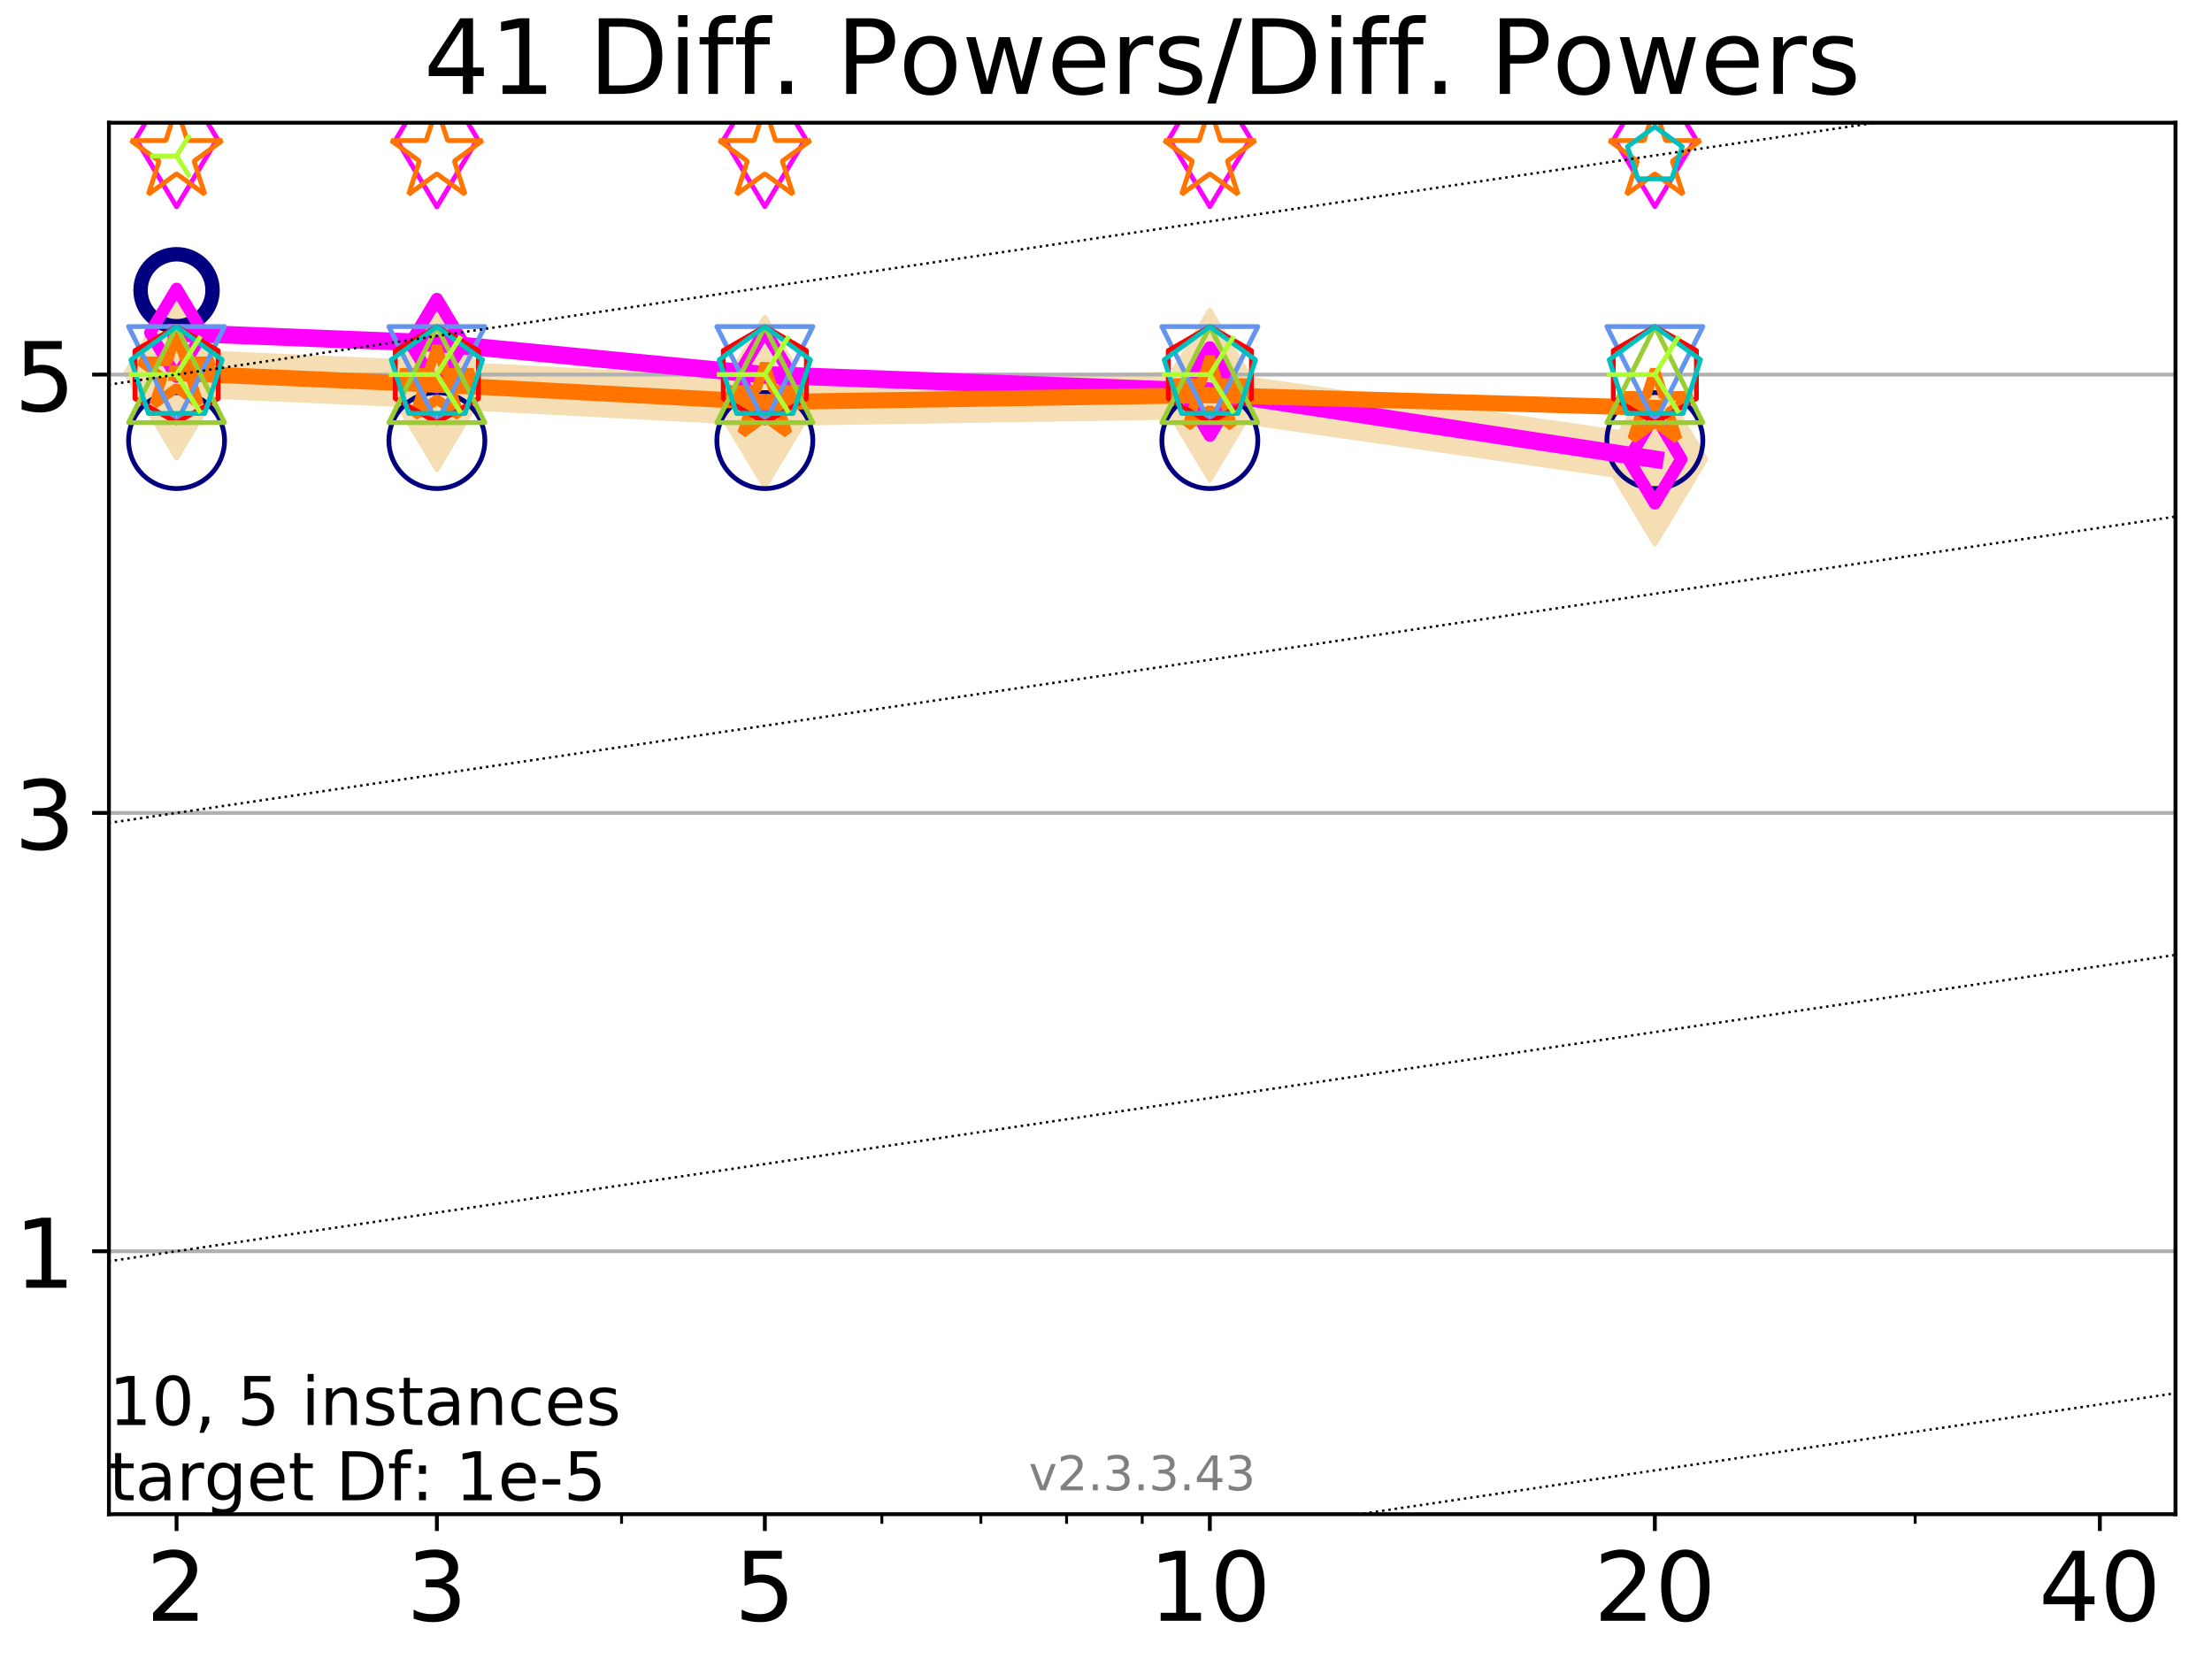 <?xml version="1.0" encoding="utf-8" standalone="no"?>
<!DOCTYPE svg PUBLIC "-//W3C//DTD SVG 1.1//EN"
  "http://www.w3.org/Graphics/SVG/1.1/DTD/svg11.dtd">
<!-- Created with matplotlib (https://matplotlib.org/) -->
<svg height="345.6pt" version="1.1" viewBox="0 0 460.8 345.6" width="460.8pt" xmlns="http://www.w3.org/2000/svg" xmlns:xlink="http://www.w3.org/1999/xlink">
 <defs>
  <style type="text/css">
*{stroke-linecap:butt;stroke-linejoin:round;}
  </style>
 </defs>
 <g id="figure_1">
  <g id="patch_1">
   <path d="M 0 345.6 
L 460.8 345.6 
L 460.8 0 
L 0 0 
z
" style="fill:#ffffff;"/>
  </g>
  <g id="axes_1">
   <g id="patch_2">
    <path d="M 22.69 315.44 
L 453.192 315.44 
L 453.192 25.56 
L 22.69 25.56 
z
" style="fill:#ffffff;"/>
   </g>
   <g id="line2d_1">
    <path clip-path="url(#pbd8f409a0d)" d="M 36.781 77.736 
L 91.009 80.134 
L 159.329 83.76 
L 252.032 82.311 
L 344.736 95.669 
" style="fill:none;stroke:#f5deb3;stroke-linecap:square;stroke-width:10;"/>
    <defs>
     <path d="M 0 17.678 
L 10.607 0 
L 0 -17.678 
L -10.607 0 
z
" id="mf1ecaf95e5" style="stroke:#f5deb3;stroke-linejoin:miter;"/>
    </defs>
    <g clip-path="url(#pbd8f409a0d)">
     <use style="fill:#f5deb3;stroke:#f5deb3;stroke-linejoin:miter;" x="36.781" xlink:href="#mf1ecaf95e5" y="77.736"/>
     <use style="fill:#f5deb3;stroke:#f5deb3;stroke-linejoin:miter;" x="91.009" xlink:href="#mf1ecaf95e5" y="80.134"/>
     <use style="fill:#f5deb3;stroke:#f5deb3;stroke-linejoin:miter;" x="159.329" xlink:href="#mf1ecaf95e5" y="83.76"/>
     <use style="fill:#f5deb3;stroke:#f5deb3;stroke-linejoin:miter;" x="252.032" xlink:href="#mf1ecaf95e5" y="82.311"/>
     <use style="fill:#f5deb3;stroke:#f5deb3;stroke-linejoin:miter;" x="344.736" xlink:href="#mf1ecaf95e5" y="95.669"/>
    </g>
   </g>
   <g id="matplotlib.axis_1">
    <g id="xtick_1">
     <g id="line2d_2">
      <defs>
       <path d="M 0 0 
L 0 3.5 
" id="m180a3d59c9" style="stroke:#000000;stroke-width:0.8;"/>
      </defs>
      <g>
       <use style="stroke:#000000;stroke-width:0.8;" x="36.781" xlink:href="#m180a3d59c9" y="315.44"/>
      </g>
     </g>
     <g id="text_1">
      <!-- 2 -->
      <defs>
       <path d="M 19.188 8.297 
L 53.609 8.297 
L 53.609 0 
L 7.328 0 
L 7.328 8.297 
Q 12.938 14.109 22.625 23.891 
Q 32.328 33.688 34.812 36.531 
Q 39.547 41.844 41.422 45.531 
Q 43.312 49.219 43.312 52.781 
Q 43.312 58.594 39.234 62.25 
Q 35.156 65.922 28.609 65.922 
Q 23.969 65.922 18.812 64.312 
Q 13.672 62.703 7.812 59.422 
L 7.812 69.391 
Q 13.766 71.781 18.938 73 
Q 24.125 74.219 28.422 74.219 
Q 39.75 74.219 46.484 68.547 
Q 53.219 62.891 53.219 53.422 
Q 53.219 48.922 51.531 44.891 
Q 49.859 40.875 45.406 35.406 
Q 44.188 33.984 37.641 27.219 
Q 31.109 20.453 19.188 8.297 
z
" id="DejaVuSans-50"/>
      </defs>
      <g transform="translate(30.419 337.637)scale(0.2 -0.2)">
       <use xlink:href="#DejaVuSans-50"/>
      </g>
     </g>
    </g>
    <g id="xtick_2">
     <g id="line2d_3">
      <g>
       <use style="stroke:#000000;stroke-width:0.8;" x="91.009" xlink:href="#m180a3d59c9" y="315.44"/>
      </g>
     </g>
     <g id="text_2">
      <!-- 3 -->
      <defs>
       <path d="M 40.578 39.312 
Q 47.656 37.797 51.625 33 
Q 55.609 28.219 55.609 21.188 
Q 55.609 10.406 48.188 4.484 
Q 40.766 -1.422 27.094 -1.422 
Q 22.516 -1.422 17.656 -0.516 
Q 12.797 0.391 7.625 2.203 
L 7.625 11.719 
Q 11.719 9.328 16.594 8.109 
Q 21.484 6.891 26.812 6.891 
Q 36.078 6.891 40.938 10.547 
Q 45.797 14.203 45.797 21.188 
Q 45.797 27.641 41.281 31.266 
Q 36.766 34.906 28.719 34.906 
L 20.219 34.906 
L 20.219 43.016 
L 29.109 43.016 
Q 36.375 43.016 40.234 45.922 
Q 44.094 48.828 44.094 54.297 
Q 44.094 59.906 40.109 62.906 
Q 36.141 65.922 28.719 65.922 
Q 24.656 65.922 20.016 65.031 
Q 15.375 64.156 9.812 62.312 
L 9.812 71.094 
Q 15.438 72.656 20.344 73.438 
Q 25.25 74.219 29.594 74.219 
Q 40.828 74.219 47.359 69.109 
Q 53.906 64.016 53.906 55.328 
Q 53.906 49.266 50.438 45.094 
Q 46.969 40.922 40.578 39.312 
z
" id="DejaVuSans-51"/>
      </defs>
      <g transform="translate(84.647 337.637)scale(0.2 -0.2)">
       <use xlink:href="#DejaVuSans-51"/>
      </g>
     </g>
    </g>
    <g id="xtick_3">
     <g id="line2d_4">
      <g>
       <use style="stroke:#000000;stroke-width:0.8;" x="159.329" xlink:href="#m180a3d59c9" y="315.44"/>
      </g>
     </g>
     <g id="text_3">
      <!-- 5 -->
      <defs>
       <path d="M 10.797 72.906 
L 49.516 72.906 
L 49.516 64.594 
L 19.828 64.594 
L 19.828 46.734 
Q 21.969 47.469 24.109 47.828 
Q 26.266 48.188 28.422 48.188 
Q 40.625 48.188 47.75 41.5 
Q 54.891 34.812 54.891 23.391 
Q 54.891 11.625 47.562 5.094 
Q 40.234 -1.422 26.906 -1.422 
Q 22.312 -1.422 17.547 -0.641 
Q 12.797 0.141 7.719 1.703 
L 7.719 11.625 
Q 12.109 9.234 16.797 8.062 
Q 21.484 6.891 26.703 6.891 
Q 35.156 6.891 40.078 11.328 
Q 45.016 15.766 45.016 23.391 
Q 45.016 31 40.078 35.438 
Q 35.156 39.891 26.703 39.891 
Q 22.75 39.891 18.812 39.016 
Q 14.891 38.141 10.797 36.281 
z
" id="DejaVuSans-53"/>
      </defs>
      <g transform="translate(152.966 337.637)scale(0.2 -0.2)">
       <use xlink:href="#DejaVuSans-53"/>
      </g>
     </g>
    </g>
    <g id="xtick_4">
     <g id="line2d_5">
      <g>
       <use style="stroke:#000000;stroke-width:0.8;" x="252.032" xlink:href="#m180a3d59c9" y="315.44"/>
      </g>
     </g>
     <g id="text_4">
      <!-- 10 -->
      <defs>
       <path d="M 12.406 8.297 
L 28.516 8.297 
L 28.516 63.922 
L 10.984 60.406 
L 10.984 69.391 
L 28.422 72.906 
L 38.281 72.906 
L 38.281 8.297 
L 54.391 8.297 
L 54.391 0 
L 12.406 0 
z
" id="DejaVuSans-49"/>
       <path d="M 31.781 66.406 
Q 24.172 66.406 20.328 58.906 
Q 16.5 51.422 16.5 36.375 
Q 16.5 21.391 20.328 13.891 
Q 24.172 6.391 31.781 6.391 
Q 39.453 6.391 43.281 13.891 
Q 47.125 21.391 47.125 36.375 
Q 47.125 51.422 43.281 58.906 
Q 39.453 66.406 31.781 66.406 
z
M 31.781 74.219 
Q 44.047 74.219 50.516 64.516 
Q 56.984 54.828 56.984 36.375 
Q 56.984 17.969 50.516 8.266 
Q 44.047 -1.422 31.781 -1.422 
Q 19.531 -1.422 13.062 8.266 
Q 6.594 17.969 6.594 36.375 
Q 6.594 54.828 13.062 64.516 
Q 19.531 74.219 31.781 74.219 
z
" id="DejaVuSans-48"/>
      </defs>
      <g transform="translate(239.307 337.637)scale(0.2 -0.2)">
       <use xlink:href="#DejaVuSans-49"/>
       <use x="63.623" xlink:href="#DejaVuSans-48"/>
      </g>
     </g>
    </g>
    <g id="xtick_5">
     <g id="line2d_6">
      <g>
       <use style="stroke:#000000;stroke-width:0.8;" x="344.736" xlink:href="#m180a3d59c9" y="315.44"/>
      </g>
     </g>
     <g id="text_5">
      <!-- 20 -->
      <g transform="translate(332.011 337.637)scale(0.2 -0.2)">
       <use xlink:href="#DejaVuSans-50"/>
       <use x="63.623" xlink:href="#DejaVuSans-48"/>
      </g>
     </g>
    </g>
    <g id="xtick_6">
     <g id="line2d_7">
      <g>
       <use style="stroke:#000000;stroke-width:0.8;" x="437.439" xlink:href="#m180a3d59c9" y="315.44"/>
      </g>
     </g>
     <g id="text_6">
      <!-- 40 -->
      <defs>
       <path d="M 37.797 64.312 
L 12.891 25.391 
L 37.797 25.391 
z
M 35.203 72.906 
L 47.609 72.906 
L 47.609 25.391 
L 58.016 25.391 
L 58.016 17.188 
L 47.609 17.188 
L 47.609 0 
L 37.797 0 
L 37.797 17.188 
L 4.891 17.188 
L 4.891 26.703 
z
" id="DejaVuSans-52"/>
      </defs>
      <g transform="translate(424.714 337.637)scale(0.2 -0.2)">
       <use xlink:href="#DejaVuSans-52"/>
       <use x="63.623" xlink:href="#DejaVuSans-48"/>
      </g>
     </g>
    </g>
    <g id="xtick_7">
     <g id="line2d_8">
      <defs>
       <path d="M 0 0 
L 0 2 
" id="m6d378997c4" style="stroke:#000000;stroke-width:0.6;"/>
      </defs>
      <g>
       <use style="stroke:#000000;stroke-width:0.6;" x="129.485" xlink:href="#m6d378997c4" y="315.44"/>
      </g>
     </g>
    </g>
    <g id="xtick_8">
     <g id="line2d_9">
      <g>
       <use style="stroke:#000000;stroke-width:0.6;" x="183.713" xlink:href="#m6d378997c4" y="315.44"/>
      </g>
     </g>
    </g>
    <g id="xtick_9">
     <g id="line2d_10">
      <g>
       <use style="stroke:#000000;stroke-width:0.6;" x="204.329" xlink:href="#m6d378997c4" y="315.44"/>
      </g>
     </g>
    </g>
    <g id="xtick_10">
     <g id="line2d_11">
      <g>
       <use style="stroke:#000000;stroke-width:0.6;" x="222.188" xlink:href="#m6d378997c4" y="315.44"/>
      </g>
     </g>
    </g>
    <g id="xtick_11">
     <g id="line2d_12">
      <g>
       <use style="stroke:#000000;stroke-width:0.6;" x="237.941" xlink:href="#m6d378997c4" y="315.44"/>
      </g>
     </g>
    </g>
    <g id="xtick_12">
     <g id="line2d_13">
      <g>
       <use style="stroke:#000000;stroke-width:0.6;" x="398.964" xlink:href="#m6d378997c4" y="315.44"/>
      </g>
     </g>
    </g>
   </g>
   <g id="matplotlib.axis_2">
    <g id="ytick_1">
     <g id="line2d_14">
      <path clip-path="url(#pbd8f409a0d)" d="M 22.69 260.654 
L 453.192 260.654 
" style="fill:none;stroke:#b0b0b0;stroke-linecap:square;stroke-width:0.8;"/>
     </g>
     <g id="line2d_15">
      <defs>
       <path d="M 0 0 
L -3.5 0 
" id="m2d57d9f12d" style="stroke:#000000;stroke-width:0.8;"/>
      </defs>
      <g>
       <use style="stroke:#000000;stroke-width:0.8;" x="22.69" xlink:href="#m2d57d9f12d" y="260.654"/>
      </g>
     </g>
     <g id="text_7">
      <!-- 1 -->
      <g transform="translate(2.965 268.253)scale(0.2 -0.2)">
       <use xlink:href="#DejaVuSans-49"/>
      </g>
     </g>
    </g>
    <g id="ytick_2">
     <g id="line2d_16">
      <path clip-path="url(#pbd8f409a0d)" d="M 22.69 169.345 
L 453.192 169.345 
" style="fill:none;stroke:#b0b0b0;stroke-linecap:square;stroke-width:0.8;"/>
     </g>
     <g id="line2d_17">
      <g>
       <use style="stroke:#000000;stroke-width:0.8;" x="22.69" xlink:href="#m2d57d9f12d" y="169.345"/>
      </g>
     </g>
     <g id="text_8">
      <!-- 3 -->
      <g transform="translate(2.965 176.944)scale(0.2 -0.2)">
       <use xlink:href="#DejaVuSans-51"/>
      </g>
     </g>
    </g>
    <g id="ytick_3">
     <g id="line2d_18">
      <path clip-path="url(#pbd8f409a0d)" d="M 22.69 78.036 
L 453.192 78.036 
" style="fill:none;stroke:#b0b0b0;stroke-linecap:square;stroke-width:0.8;"/>
     </g>
     <g id="line2d_19">
      <g>
       <use style="stroke:#000000;stroke-width:0.8;" x="22.69" xlink:href="#m2d57d9f12d" y="78.036"/>
      </g>
     </g>
     <g id="text_9">
      <!-- 5 -->
      <g transform="translate(2.965 85.635)scale(0.2 -0.2)">
       <use xlink:href="#DejaVuSans-53"/>
      </g>
     </g>
    </g>
   </g>
   <g id="line2d_20">
    <path clip-path="url(#pbd8f409a0d)" d="M 36.781 60.465 
" style="fill:none;stroke:#000080;stroke-linecap:square;stroke-width:4;"/>
    <defs>
     <path d="M 0 7.5 
C 1.989 7.5 3.897 6.71 5.303 5.303 
C 6.71 3.897 7.5 1.989 7.5 0 
C 7.5 -1.989 6.71 -3.897 5.303 -5.303 
C 3.897 -6.71 1.989 -7.5 0 -7.5 
C -1.989 -7.5 -3.897 -6.71 -5.303 -5.303 
C -6.71 -3.897 -7.5 -1.989 -7.5 0 
C -7.5 1.989 -6.71 3.897 -5.303 5.303 
C -3.897 6.71 -1.989 7.5 0 7.5 
z
" id="m1844a2cbdd" style="stroke:#000080;stroke-width:3;"/>
    </defs>
    <g clip-path="url(#pbd8f409a0d)">
     <use style="fill-opacity:0;stroke:#000080;stroke-width:3;" x="36.781" xlink:href="#m1844a2cbdd" y="60.465"/>
    </g>
   </g>
   <g id="line2d_21"/>
   <g id="line2d_22">
    <defs>
     <path d="M 0 10 
C 2.652 10 5.196 8.946 7.071 7.071 
C 8.946 5.196 10 2.652 10 0 
C 10 -2.652 8.946 -5.196 7.071 -7.071 
C 5.196 -8.946 2.652 -10 0 -10 
C -2.652 -10 -5.196 -8.946 -7.071 -7.071 
C -8.946 -5.196 -10 -2.652 -10 0 
C -10 2.652 -8.946 5.196 -7.071 7.071 
C -5.196 8.946 -2.652 10 0 10 
z
" id="m0df68c0cdb" style="stroke:#000080;"/>
    </defs>
    <g clip-path="url(#pbd8f409a0d)">
     <use style="fill-opacity:0;stroke:#000080;" x="36.781" xlink:href="#m0df68c0cdb" y="91.778"/>
     <use style="fill-opacity:0;stroke:#000080;" x="91.009" xlink:href="#m0df68c0cdb" y="91.778"/>
     <use style="fill-opacity:0;stroke:#000080;" x="159.329" xlink:href="#m0df68c0cdb" y="91.779"/>
     <use style="fill-opacity:0;stroke:#000080;" x="252.032" xlink:href="#m0df68c0cdb" y="91.779"/>
     <use style="fill-opacity:0;stroke:#000080;" x="344.736" xlink:href="#m0df68c0cdb" y="91.779"/>
    </g>
   </g>
   <g id="line2d_23">
    <path clip-path="url(#pbd8f409a0d)" d="M 36.781 69.328 
L 91.009 71.488 
" style="fill:none;stroke:#ff00ff;stroke-linecap:square;stroke-width:3.667;"/>
    <defs>
     <path d="M 0 9.192 
L 5.515 0 
L 0 -9.192 
L -5.515 0 
z
" id="m4f17fea422" style="stroke:#ff00ff;stroke-linejoin:miter;stroke-width:2.5;"/>
    </defs>
    <g clip-path="url(#pbd8f409a0d)">
     <use style="fill-opacity:0;stroke:#ff00ff;stroke-linejoin:miter;stroke-width:2.5;" x="36.781" xlink:href="#m4f17fea422" y="69.328"/>
     <use style="fill-opacity:0;stroke:#ff00ff;stroke-linejoin:miter;stroke-width:2.5;" x="91.009" xlink:href="#m4f17fea422" y="71.488"/>
    </g>
   </g>
   <g id="line2d_24">
    <path clip-path="url(#pbd8f409a0d)" d="M 91.009 71.488 
L 159.329 78.093 
" style="fill:none;stroke:#ff00ff;stroke-linecap:square;stroke-width:3.667;"/>
    <g clip-path="url(#pbd8f409a0d)">
     <use style="fill-opacity:0;stroke:#ff00ff;stroke-linejoin:miter;stroke-width:2.5;" x="91.009" xlink:href="#m4f17fea422" y="71.488"/>
     <use style="fill-opacity:0;stroke:#ff00ff;stroke-linejoin:miter;stroke-width:2.5;" x="159.329" xlink:href="#m4f17fea422" y="78.093"/>
    </g>
   </g>
   <g id="line2d_25">
    <path clip-path="url(#pbd8f409a0d)" d="M 159.329 78.093 
L 252.032 81.566 
" style="fill:none;stroke:#ff00ff;stroke-linecap:square;stroke-width:3.667;"/>
    <g clip-path="url(#pbd8f409a0d)">
     <use style="fill-opacity:0;stroke:#ff00ff;stroke-linejoin:miter;stroke-width:2.5;" x="159.329" xlink:href="#m4f17fea422" y="78.093"/>
     <use style="fill-opacity:0;stroke:#ff00ff;stroke-linejoin:miter;stroke-width:2.5;" x="252.032" xlink:href="#m4f17fea422" y="81.566"/>
    </g>
   </g>
   <g id="line2d_26">
    <path clip-path="url(#pbd8f409a0d)" d="M 252.032 81.566 
L 344.736 95.669 
" style="fill:none;stroke:#ff00ff;stroke-linecap:square;stroke-width:3.667;"/>
    <g clip-path="url(#pbd8f409a0d)">
     <use style="fill-opacity:0;stroke:#ff00ff;stroke-linejoin:miter;stroke-width:2.5;" x="252.032" xlink:href="#m4f17fea422" y="81.566"/>
     <use style="fill-opacity:0;stroke:#ff00ff;stroke-linejoin:miter;stroke-width:2.5;" x="344.736" xlink:href="#m4f17fea422" y="95.669"/>
    </g>
   </g>
   <g id="line2d_27">
    <path clip-path="url(#pbd8f409a0d)" d="M 344.736 95.669 
" style="fill:none;stroke:#ff00ff;stroke-linecap:square;stroke-width:3.667;"/>
    <g clip-path="url(#pbd8f409a0d)">
     <use style="fill-opacity:0;stroke:#ff00ff;stroke-linejoin:miter;stroke-width:2.5;" x="344.736" xlink:href="#m4f17fea422" y="95.669"/>
    </g>
   </g>
   <g id="line2d_28"/>
   <g id="line2d_29">
    <defs>
     <path d="M 0 14.142 
L 8.485 0 
L 0 -14.142 
L -8.485 0 
z
" id="m406840b7a4" style="stroke:#ff00ff;stroke-linejoin:miter;"/>
    </defs>
    <g clip-path="url(#pbd8f409a0d)">
     <use style="fill-opacity:0;stroke:#ff00ff;stroke-linejoin:miter;" x="36.781" xlink:href="#m406840b7a4" y="28.936"/>
     <use style="fill-opacity:0;stroke:#ff00ff;stroke-linejoin:miter;" x="91.009" xlink:href="#m406840b7a4" y="28.961"/>
     <use style="fill-opacity:0;stroke:#ff00ff;stroke-linejoin:miter;" x="159.329" xlink:href="#m406840b7a4" y="28.907"/>
     <use style="fill-opacity:0;stroke:#ff00ff;stroke-linejoin:miter;" x="252.032" xlink:href="#m406840b7a4" y="28.909"/>
     <use style="fill-opacity:0;stroke:#ff00ff;stroke-linejoin:miter;" x="344.736" xlink:href="#m406840b7a4" y="28.899"/>
    </g>
   </g>
   <g id="line2d_30">
    <path clip-path="url(#pbd8f409a0d)" d="M 36.781 77.736 
L 91.009 80.134 
" style="fill:none;stroke:#ff7500;stroke-linecap:square;stroke-width:3.333;"/>
    <defs>
     <path d="M 0 -8 
L -1.796 -2.472 
L -7.608 -2.472 
L -2.906 0.944 
L -4.702 6.472 
L -0 3.056 
L 4.702 6.472 
L 2.906 0.944 
L 7.608 -2.472 
L 1.796 -2.472 
z
" id="mae7eccd404" style="stroke:#ff7500;stroke-linejoin:bevel;stroke-width:2;"/>
    </defs>
    <g clip-path="url(#pbd8f409a0d)">
     <use style="fill-opacity:0;stroke:#ff7500;stroke-linejoin:bevel;stroke-width:2;" x="36.781" xlink:href="#mae7eccd404" y="77.736"/>
     <use style="fill-opacity:0;stroke:#ff7500;stroke-linejoin:bevel;stroke-width:2;" x="91.009" xlink:href="#mae7eccd404" y="80.134"/>
    </g>
   </g>
   <g id="line2d_31">
    <path clip-path="url(#pbd8f409a0d)" d="M 91.009 80.134 
L 159.329 83.76 
" style="fill:none;stroke:#ff7500;stroke-linecap:square;stroke-width:3.333;"/>
    <g clip-path="url(#pbd8f409a0d)">
     <use style="fill-opacity:0;stroke:#ff7500;stroke-linejoin:bevel;stroke-width:2;" x="91.009" xlink:href="#mae7eccd404" y="80.134"/>
     <use style="fill-opacity:0;stroke:#ff7500;stroke-linejoin:bevel;stroke-width:2;" x="159.329" xlink:href="#mae7eccd404" y="83.76"/>
    </g>
   </g>
   <g id="line2d_32">
    <path clip-path="url(#pbd8f409a0d)" d="M 159.329 83.76 
L 252.032 82.311 
" style="fill:none;stroke:#ff7500;stroke-linecap:square;stroke-width:3.333;"/>
    <g clip-path="url(#pbd8f409a0d)">
     <use style="fill-opacity:0;stroke:#ff7500;stroke-linejoin:bevel;stroke-width:2;" x="159.329" xlink:href="#mae7eccd404" y="83.76"/>
     <use style="fill-opacity:0;stroke:#ff7500;stroke-linejoin:bevel;stroke-width:2;" x="252.032" xlink:href="#mae7eccd404" y="82.311"/>
    </g>
   </g>
   <g id="line2d_33">
    <path clip-path="url(#pbd8f409a0d)" d="M 252.032 82.311 
L 344.736 84.969 
" style="fill:none;stroke:#ff7500;stroke-linecap:square;stroke-width:3.333;"/>
    <g clip-path="url(#pbd8f409a0d)">
     <use style="fill-opacity:0;stroke:#ff7500;stroke-linejoin:bevel;stroke-width:2;" x="252.032" xlink:href="#mae7eccd404" y="82.311"/>
     <use style="fill-opacity:0;stroke:#ff7500;stroke-linejoin:bevel;stroke-width:2;" x="344.736" xlink:href="#mae7eccd404" y="84.969"/>
    </g>
   </g>
   <g id="line2d_34">
    <path clip-path="url(#pbd8f409a0d)" d="M 344.736 84.969 
" style="fill:none;stroke:#ff7500;stroke-linecap:square;stroke-width:3.333;"/>
    <g clip-path="url(#pbd8f409a0d)">
     <use style="fill-opacity:0;stroke:#ff7500;stroke-linejoin:bevel;stroke-width:2;" x="344.736" xlink:href="#mae7eccd404" y="84.969"/>
    </g>
   </g>
   <g id="line2d_35"/>
   <g id="line2d_36">
    <defs>
     <path d="M 0 -10 
L -2.245 -3.09 
L -9.511 -3.09 
L -3.633 1.18 
L -5.878 8.09 
L -0 3.82 
L 5.878 8.09 
L 3.633 1.18 
L 9.511 -3.09 
L 2.245 -3.09 
z
" id="m21fa8a95ef" style="stroke:#ff7500;stroke-linejoin:bevel;"/>
    </defs>
    <g clip-path="url(#pbd8f409a0d)">
     <use style="fill-opacity:0;stroke:#ff7500;stroke-linejoin:bevel;" x="36.781" xlink:href="#m21fa8a95ef" y="32.382"/>
     <use style="fill-opacity:0;stroke:#ff7500;stroke-linejoin:bevel;" x="91.009" xlink:href="#m21fa8a95ef" y="32.382"/>
     <use style="fill-opacity:0;stroke:#ff7500;stroke-linejoin:bevel;" x="159.329" xlink:href="#m21fa8a95ef" y="32.382"/>
     <use style="fill-opacity:0;stroke:#ff7500;stroke-linejoin:bevel;" x="252.032" xlink:href="#m21fa8a95ef" y="32.382"/>
     <use style="fill-opacity:0;stroke:#ff7500;stroke-linejoin:bevel;" x="344.736" xlink:href="#m21fa8a95ef" y="32.382"/>
    </g>
   </g>
   <g id="line2d_37"/>
   <g id="line2d_38">
    <defs>
     <path d="M -0 10 
L 10 -10 
L -10 -10 
z
" id="m62597760f9" style="stroke:#6495ed;stroke-linejoin:miter;"/>
    </defs>
    <g clip-path="url(#pbd8f409a0d)">
     <use style="fill-opacity:0;stroke:#6495ed;stroke-linejoin:miter;" x="36.781" xlink:href="#m62597760f9" y="78.036"/>
     <use style="fill-opacity:0;stroke:#6495ed;stroke-linejoin:miter;" x="91.009" xlink:href="#m62597760f9" y="78.036"/>
     <use style="fill-opacity:0;stroke:#6495ed;stroke-linejoin:miter;" x="159.329" xlink:href="#m62597760f9" y="78.036"/>
     <use style="fill-opacity:0;stroke:#6495ed;stroke-linejoin:miter;" x="252.032" xlink:href="#m62597760f9" y="78.036"/>
     <use style="fill-opacity:0;stroke:#6495ed;stroke-linejoin:miter;" x="344.736" xlink:href="#m62597760f9" y="78.036"/>
    </g>
   </g>
   <g id="line2d_39"/>
   <g id="line2d_40">
    <defs>
     <path d="M 0 -10 
L -8.66 -5 
L -8.66 5 
L -0 10 
L 8.66 5 
L 8.66 -5 
z
" id="m3844e8d249" style="stroke:#ff0000;stroke-linejoin:miter;"/>
    </defs>
    <g clip-path="url(#pbd8f409a0d)">
     <use style="fill-opacity:0;stroke:#ff0000;stroke-linejoin:miter;" x="36.781" xlink:href="#m3844e8d249" y="78.036"/>
     <use style="fill-opacity:0;stroke:#ff0000;stroke-linejoin:miter;" x="91.009" xlink:href="#m3844e8d249" y="78.036"/>
     <use style="fill-opacity:0;stroke:#ff0000;stroke-linejoin:miter;" x="159.329" xlink:href="#m3844e8d249" y="78.036"/>
     <use style="fill-opacity:0;stroke:#ff0000;stroke-linejoin:miter;" x="252.032" xlink:href="#m3844e8d249" y="78.036"/>
     <use style="fill-opacity:0;stroke:#ff0000;stroke-linejoin:miter;" x="344.736" xlink:href="#m3844e8d249" y="78.036"/>
    </g>
   </g>
   <g id="line2d_41"/>
   <g id="line2d_42">
    <defs>
     <path d="M 0 -10 
L -10 10 
L 10 10 
z
" id="m7f231eaa99" style="stroke:#9acd32;stroke-linejoin:miter;"/>
    </defs>
    <g clip-path="url(#pbd8f409a0d)">
     <use style="fill-opacity:0;stroke:#9acd32;stroke-linejoin:miter;" x="36.781" xlink:href="#m7f231eaa99" y="78.036"/>
     <use style="fill-opacity:0;stroke:#9acd32;stroke-linejoin:miter;" x="91.009" xlink:href="#m7f231eaa99" y="78.036"/>
     <use style="fill-opacity:0;stroke:#9acd32;stroke-linejoin:miter;" x="159.329" xlink:href="#m7f231eaa99" y="78.036"/>
     <use style="fill-opacity:0;stroke:#9acd32;stroke-linejoin:miter;" x="252.032" xlink:href="#m7f231eaa99" y="78.036"/>
     <use style="fill-opacity:0;stroke:#9acd32;stroke-linejoin:miter;" x="344.736" xlink:href="#m7f231eaa99" y="78.036"/>
    </g>
   </g>
   <g id="line2d_43">
    <path clip-path="url(#pbd8f409a0d)" d="M 344.736 32.392 
" style="fill:none;stroke:#00bfbf;stroke-linecap:square;stroke-width:2;"/>
    <defs>
     <path d="M 0 -6 
L -5.706 -1.854 
L -3.527 4.854 
L 3.527 4.854 
L 5.706 -1.854 
z
" id="maa9908169e" style="stroke:#00bfbf;stroke-linejoin:miter;"/>
    </defs>
    <g clip-path="url(#pbd8f409a0d)">
     <use style="fill-opacity:0;stroke:#00bfbf;stroke-linejoin:miter;" x="344.736" xlink:href="#maa9908169e" y="32.392"/>
    </g>
   </g>
   <g id="line2d_44"/>
   <g id="line2d_45">
    <defs>
     <path d="M 0 -10 
L -9.511 -3.09 
L -5.878 8.09 
L 5.878 8.09 
L 9.511 -3.09 
z
" id="m9926a0311d" style="stroke:#00bfbf;stroke-linejoin:miter;"/>
    </defs>
    <g clip-path="url(#pbd8f409a0d)">
     <use style="fill-opacity:0;stroke:#00bfbf;stroke-linejoin:miter;" x="36.781" xlink:href="#m9926a0311d" y="78.036"/>
     <use style="fill-opacity:0;stroke:#00bfbf;stroke-linejoin:miter;" x="91.009" xlink:href="#m9926a0311d" y="78.036"/>
     <use style="fill-opacity:0;stroke:#00bfbf;stroke-linejoin:miter;" x="159.329" xlink:href="#m9926a0311d" y="78.036"/>
     <use style="fill-opacity:0;stroke:#00bfbf;stroke-linejoin:miter;" x="252.032" xlink:href="#m9926a0311d" y="78.036"/>
     <use style="fill-opacity:0;stroke:#00bfbf;stroke-linejoin:miter;" x="344.736" xlink:href="#m9926a0311d" y="78.036"/>
    </g>
   </g>
   <g id="line2d_46">
    <path clip-path="url(#pbd8f409a0d)" d="M 36.781 32.479 
" style="fill:none;stroke:#adff2f;stroke-linecap:square;stroke-width:2;"/>
    <defs>
     <path d="M 0 0 
L -5.5 -0 
M 0 0 
L 2.75 4.4 
M 0 0 
L 2.75 -4.4 
" id="mc6de90458d" style="stroke:#adff2f;"/>
    </defs>
    <g clip-path="url(#pbd8f409a0d)">
     <use style="fill-opacity:0;stroke:#adff2f;" x="36.781" xlink:href="#mc6de90458d" y="32.479"/>
    </g>
   </g>
   <g id="line2d_47"/>
   <g id="line2d_48">
    <defs>
     <path d="M 0 0 
L -10 -0 
M 0 0 
L 5 8 
M 0 0 
L 5 -8 
" id="m63364925ef" style="stroke:#adff2f;"/>
    </defs>
    <g clip-path="url(#pbd8f409a0d)">
     <use style="fill-opacity:0;stroke:#adff2f;" x="36.781" xlink:href="#m63364925ef" y="78.033"/>
     <use style="fill-opacity:0;stroke:#adff2f;" x="91.009" xlink:href="#m63364925ef" y="78.023"/>
     <use style="fill-opacity:0;stroke:#adff2f;" x="159.329" xlink:href="#m63364925ef" y="78.027"/>
     <use style="fill-opacity:0;stroke:#adff2f;" x="252.032" xlink:href="#m63364925ef" y="78.033"/>
     <use style="fill-opacity:0;stroke:#adff2f;" x="344.736" xlink:href="#m63364925ef" y="78.033"/>
    </g>
   </g>
   <g id="line2d_49"/>
   <g id="line2d_50">
    <path clip-path="url(#pbd8f409a0d)" d="M 72.961 346.6 
L 461.8 288.954 
" style="fill:none;stroke:#000000;stroke-dasharray:0.5,0.825;stroke-dashoffset:0;stroke-width:0.5;"/>
   </g>
   <g id="line2d_51">
    <path clip-path="url(#pbd8f409a0d)" d="M -1 266.256 
L 461.8 197.645 
" style="fill:none;stroke:#000000;stroke-dasharray:0.5,0.825;stroke-dashoffset:0;stroke-width:0.5;"/>
   </g>
   <g id="line2d_52">
    <path clip-path="url(#pbd8f409a0d)" d="M -1 174.946 
L 461.8 106.336 
" style="fill:none;stroke:#000000;stroke-dasharray:0.5,0.825;stroke-dashoffset:0;stroke-width:0.5;"/>
   </g>
   <g id="line2d_53">
    <path clip-path="url(#pbd8f409a0d)" d="M -1 83.637 
L 461.8 15.027 
" style="fill:none;stroke:#000000;stroke-dasharray:0.5,0.825;stroke-dashoffset:0;stroke-width:0.5;"/>
   </g>
   <g id="line2d_54">
    <path clip-path="url(#pbd8f409a0d)" style="fill:none;stroke:#000000;stroke-dasharray:0.5,0.825;stroke-dashoffset:0;stroke-width:0.5;"/>
   </g>
   <g id="patch_3">
    <path d="M 22.69 315.44 
L 22.69 25.56 
" style="fill:none;stroke:#000000;stroke-linecap:square;stroke-linejoin:miter;stroke-width:0.8;"/>
   </g>
   <g id="patch_4">
    <path d="M 453.192 315.44 
L 453.192 25.56 
" style="fill:none;stroke:#000000;stroke-linecap:square;stroke-linejoin:miter;stroke-width:0.8;"/>
   </g>
   <g id="patch_5">
    <path d="M 22.69 315.44 
L 453.192 315.44 
" style="fill:none;stroke:#000000;stroke-linecap:square;stroke-linejoin:miter;stroke-width:0.8;"/>
   </g>
   <g id="patch_6">
    <path d="M 22.69 25.56 
L 453.192 25.56 
" style="fill:none;stroke:#000000;stroke-linecap:square;stroke-linejoin:miter;stroke-width:0.8;"/>
   </g>
   <g id="text_10">
    <!-- 10, 5 instances -->
    <defs>
     <path d="M 11.719 12.406 
L 22.016 12.406 
L 22.016 4 
L 14.016 -11.625 
L 7.719 -11.625 
L 11.719 4 
z
" id="DejaVuSans-44"/>
     <path id="DejaVuSans-32"/>
     <path d="M 9.422 54.688 
L 18.406 54.688 
L 18.406 0 
L 9.422 0 
z
M 9.422 75.984 
L 18.406 75.984 
L 18.406 64.594 
L 9.422 64.594 
z
" id="DejaVuSans-105"/>
     <path d="M 54.891 33.016 
L 54.891 0 
L 45.906 0 
L 45.906 32.719 
Q 45.906 40.484 42.875 44.328 
Q 39.844 48.188 33.797 48.188 
Q 26.516 48.188 22.312 43.547 
Q 18.109 38.922 18.109 30.906 
L 18.109 0 
L 9.078 0 
L 9.078 54.688 
L 18.109 54.688 
L 18.109 46.188 
Q 21.344 51.125 25.703 53.562 
Q 30.078 56 35.797 56 
Q 45.219 56 50.047 50.172 
Q 54.891 44.344 54.891 33.016 
z
" id="DejaVuSans-110"/>
     <path d="M 44.281 53.078 
L 44.281 44.578 
Q 40.484 46.531 36.375 47.5 
Q 32.281 48.484 27.875 48.484 
Q 21.188 48.484 17.844 46.438 
Q 14.5 44.391 14.5 40.281 
Q 14.5 37.156 16.891 35.375 
Q 19.281 33.594 26.516 31.984 
L 29.594 31.297 
Q 39.156 29.25 43.188 25.516 
Q 47.219 21.781 47.219 15.094 
Q 47.219 7.469 41.188 3.016 
Q 35.156 -1.422 24.609 -1.422 
Q 20.219 -1.422 15.453 -0.562 
Q 10.688 0.297 5.422 2 
L 5.422 11.281 
Q 10.406 8.688 15.234 7.391 
Q 20.062 6.109 24.812 6.109 
Q 31.156 6.109 34.562 8.281 
Q 37.984 10.453 37.984 14.406 
Q 37.984 18.062 35.516 20.016 
Q 33.062 21.969 24.703 23.781 
L 21.578 24.516 
Q 13.234 26.266 9.516 29.906 
Q 5.812 33.547 5.812 39.891 
Q 5.812 47.609 11.281 51.797 
Q 16.75 56 26.812 56 
Q 31.781 56 36.172 55.266 
Q 40.578 54.547 44.281 53.078 
z
" id="DejaVuSans-115"/>
     <path d="M 18.312 70.219 
L 18.312 54.688 
L 36.812 54.688 
L 36.812 47.703 
L 18.312 47.703 
L 18.312 18.016 
Q 18.312 11.328 20.141 9.422 
Q 21.969 7.516 27.594 7.516 
L 36.812 7.516 
L 36.812 0 
L 27.594 0 
Q 17.188 0 13.234 3.875 
Q 9.281 7.766 9.281 18.016 
L 9.281 47.703 
L 2.688 47.703 
L 2.688 54.688 
L 9.281 54.688 
L 9.281 70.219 
z
" id="DejaVuSans-116"/>
     <path d="M 34.281 27.484 
Q 23.391 27.484 19.188 25 
Q 14.984 22.516 14.984 16.5 
Q 14.984 11.719 18.141 8.906 
Q 21.297 6.109 26.703 6.109 
Q 34.188 6.109 38.703 11.406 
Q 43.219 16.703 43.219 25.484 
L 43.219 27.484 
z
M 52.203 31.203 
L 52.203 0 
L 43.219 0 
L 43.219 8.297 
Q 40.141 3.328 35.547 0.953 
Q 30.953 -1.422 24.312 -1.422 
Q 15.922 -1.422 10.953 3.297 
Q 6 8.016 6 15.922 
Q 6 25.141 12.172 29.828 
Q 18.359 34.516 30.609 34.516 
L 43.219 34.516 
L 43.219 35.406 
Q 43.219 41.609 39.141 45 
Q 35.062 48.391 27.688 48.391 
Q 23 48.391 18.547 47.266 
Q 14.109 46.141 10.016 43.891 
L 10.016 52.203 
Q 14.938 54.109 19.578 55.047 
Q 24.219 56 28.609 56 
Q 40.484 56 46.344 49.844 
Q 52.203 43.703 52.203 31.203 
z
" id="DejaVuSans-97"/>
     <path d="M 48.781 52.594 
L 48.781 44.188 
Q 44.969 46.297 41.141 47.344 
Q 37.312 48.391 33.406 48.391 
Q 24.656 48.391 19.812 42.844 
Q 14.984 37.312 14.984 27.297 
Q 14.984 17.281 19.812 11.734 
Q 24.656 6.203 33.406 6.203 
Q 37.312 6.203 41.141 7.25 
Q 44.969 8.297 48.781 10.406 
L 48.781 2.094 
Q 45.016 0.344 40.984 -0.531 
Q 36.969 -1.422 32.422 -1.422 
Q 20.062 -1.422 12.781 6.344 
Q 5.516 14.109 5.516 27.297 
Q 5.516 40.672 12.859 48.328 
Q 20.219 56 33.016 56 
Q 37.156 56 41.109 55.141 
Q 45.062 54.297 48.781 52.594 
z
" id="DejaVuSans-99"/>
     <path d="M 56.203 29.594 
L 56.203 25.203 
L 14.891 25.203 
Q 15.484 15.922 20.484 11.062 
Q 25.484 6.203 34.422 6.203 
Q 39.594 6.203 44.453 7.469 
Q 49.312 8.734 54.109 11.281 
L 54.109 2.781 
Q 49.266 0.734 44.188 -0.344 
Q 39.109 -1.422 33.891 -1.422 
Q 20.797 -1.422 13.156 6.188 
Q 5.516 13.812 5.516 26.812 
Q 5.516 40.234 12.766 48.109 
Q 20.016 56 32.328 56 
Q 43.359 56 49.781 48.891 
Q 56.203 41.797 56.203 29.594 
z
M 47.219 32.234 
Q 47.125 39.594 43.094 43.984 
Q 39.062 48.391 32.422 48.391 
Q 24.906 48.391 20.391 44.141 
Q 15.875 39.891 15.188 32.172 
z
" id="DejaVuSans-101"/>
    </defs>
    <g transform="translate(22.69 296.851)scale(0.14 -0.14)">
     <use xlink:href="#DejaVuSans-49"/>
     <use x="63.623" xlink:href="#DejaVuSans-48"/>
     <use x="127.246" xlink:href="#DejaVuSans-44"/>
     <use x="159.033" xlink:href="#DejaVuSans-32"/>
     <use x="190.82" xlink:href="#DejaVuSans-53"/>
     <use x="254.443" xlink:href="#DejaVuSans-32"/>
     <use x="286.23" xlink:href="#DejaVuSans-105"/>
     <use x="314.014" xlink:href="#DejaVuSans-110"/>
     <use x="377.393" xlink:href="#DejaVuSans-115"/>
     <use x="429.492" xlink:href="#DejaVuSans-116"/>
     <use x="468.701" xlink:href="#DejaVuSans-97"/>
     <use x="529.98" xlink:href="#DejaVuSans-110"/>
     <use x="593.359" xlink:href="#DejaVuSans-99"/>
     <use x="648.34" xlink:href="#DejaVuSans-101"/>
     <use x="709.863" xlink:href="#DejaVuSans-115"/>
    </g>
    <!-- target Df: 1e-5 -->
    <defs>
     <path d="M 41.109 46.297 
Q 39.594 47.172 37.812 47.578 
Q 36.031 48 33.891 48 
Q 26.266 48 22.188 43.047 
Q 18.109 38.094 18.109 28.812 
L 18.109 0 
L 9.078 0 
L 9.078 54.688 
L 18.109 54.688 
L 18.109 46.188 
Q 20.953 51.172 25.484 53.578 
Q 30.031 56 36.531 56 
Q 37.453 56 38.578 55.875 
Q 39.703 55.766 41.062 55.516 
z
" id="DejaVuSans-114"/>
     <path d="M 45.406 27.984 
Q 45.406 37.75 41.375 43.109 
Q 37.359 48.484 30.078 48.484 
Q 22.859 48.484 18.828 43.109 
Q 14.797 37.75 14.797 27.984 
Q 14.797 18.266 18.828 12.891 
Q 22.859 7.516 30.078 7.516 
Q 37.359 7.516 41.375 12.891 
Q 45.406 18.266 45.406 27.984 
z
M 54.391 6.781 
Q 54.391 -7.172 48.188 -13.984 
Q 42 -20.797 29.203 -20.797 
Q 24.469 -20.797 20.266 -20.094 
Q 16.062 -19.391 12.109 -17.922 
L 12.109 -9.188 
Q 16.062 -11.328 19.922 -12.344 
Q 23.781 -13.375 27.781 -13.375 
Q 36.625 -13.375 41.016 -8.766 
Q 45.406 -4.156 45.406 5.172 
L 45.406 9.625 
Q 42.625 4.781 38.281 2.391 
Q 33.938 0 27.875 0 
Q 17.828 0 11.672 7.656 
Q 5.516 15.328 5.516 27.984 
Q 5.516 40.672 11.672 48.328 
Q 17.828 56 27.875 56 
Q 33.938 56 38.281 53.609 
Q 42.625 51.219 45.406 46.391 
L 45.406 54.688 
L 54.391 54.688 
z
" id="DejaVuSans-103"/>
     <path d="M 19.672 64.797 
L 19.672 8.109 
L 31.594 8.109 
Q 46.688 8.109 53.688 14.938 
Q 60.688 21.781 60.688 36.531 
Q 60.688 51.172 53.688 57.984 
Q 46.688 64.797 31.594 64.797 
z
M 9.812 72.906 
L 30.078 72.906 
Q 51.266 72.906 61.172 64.094 
Q 71.094 55.281 71.094 36.531 
Q 71.094 17.672 61.125 8.828 
Q 51.172 0 30.078 0 
L 9.812 0 
z
" id="DejaVuSans-68"/>
     <path d="M 37.109 75.984 
L 37.109 68.5 
L 28.516 68.5 
Q 23.688 68.5 21.797 66.547 
Q 19.922 64.594 19.922 59.516 
L 19.922 54.688 
L 34.719 54.688 
L 34.719 47.703 
L 19.922 47.703 
L 19.922 0 
L 10.891 0 
L 10.891 47.703 
L 2.297 47.703 
L 2.297 54.688 
L 10.891 54.688 
L 10.891 58.5 
Q 10.891 67.625 15.141 71.797 
Q 19.391 75.984 28.609 75.984 
z
" id="DejaVuSans-102"/>
     <path d="M 11.719 12.406 
L 22.016 12.406 
L 22.016 0 
L 11.719 0 
z
M 11.719 51.703 
L 22.016 51.703 
L 22.016 39.312 
L 11.719 39.312 
z
" id="DejaVuSans-58"/>
     <path d="M 4.891 31.391 
L 31.203 31.391 
L 31.203 23.391 
L 4.891 23.391 
z
" id="DejaVuSans-45"/>
    </defs>
    <g transform="translate(22.69 312.528)scale(0.14 -0.14)">
     <use xlink:href="#DejaVuSans-116"/>
     <use x="39.209" xlink:href="#DejaVuSans-97"/>
     <use x="100.488" xlink:href="#DejaVuSans-114"/>
     <use x="141.586" xlink:href="#DejaVuSans-103"/>
     <use x="205.062" xlink:href="#DejaVuSans-101"/>
     <use x="266.586" xlink:href="#DejaVuSans-116"/>
     <use x="305.795" xlink:href="#DejaVuSans-32"/>
     <use x="337.582" xlink:href="#DejaVuSans-68"/>
     <use x="414.584" xlink:href="#DejaVuSans-102"/>
     <use x="449.742" xlink:href="#DejaVuSans-58"/>
     <use x="483.434" xlink:href="#DejaVuSans-32"/>
     <use x="515.221" xlink:href="#DejaVuSans-49"/>
     <use x="578.844" xlink:href="#DejaVuSans-101"/>
     <use x="640.367" xlink:href="#DejaVuSans-45"/>
     <use x="676.451" xlink:href="#DejaVuSans-53"/>
    </g>
   </g>
   <g id="text_11">
    <!-- v2.3.3.43 -->
    <defs>
     <path d="M 2.984 54.688 
L 12.5 54.688 
L 29.594 8.797 
L 46.688 54.688 
L 56.203 54.688 
L 35.688 0 
L 23.484 0 
z
" id="DejaVuSans-118"/>
     <path d="M 10.688 12.406 
L 21 12.406 
L 21 0 
L 10.688 0 
z
" id="DejaVuSans-46"/>
    </defs>
    <g style="fill:#808080;" transform="translate(214.308 310.462)scale(0.1 -0.1)">
     <use xlink:href="#DejaVuSans-118"/>
     <use x="59.18" xlink:href="#DejaVuSans-50"/>
     <use x="122.803" xlink:href="#DejaVuSans-46"/>
     <use x="154.59" xlink:href="#DejaVuSans-51"/>
     <use x="218.213" xlink:href="#DejaVuSans-46"/>
     <use x="250" xlink:href="#DejaVuSans-51"/>
     <use x="313.623" xlink:href="#DejaVuSans-46"/>
     <use x="345.41" xlink:href="#DejaVuSans-52"/>
     <use x="409.033" xlink:href="#DejaVuSans-51"/>
    </g>
   </g>
   <g id="text_12">
    <!-- 41 Diff. Powers/Diff. Powers -->
    <defs>
     <path d="M 19.672 64.797 
L 19.672 37.406 
L 32.078 37.406 
Q 38.969 37.406 42.719 40.969 
Q 46.484 44.531 46.484 51.125 
Q 46.484 57.672 42.719 61.234 
Q 38.969 64.797 32.078 64.797 
z
M 9.812 72.906 
L 32.078 72.906 
Q 44.344 72.906 50.609 67.359 
Q 56.891 61.812 56.891 51.125 
Q 56.891 40.328 50.609 34.812 
Q 44.344 29.297 32.078 29.297 
L 19.672 29.297 
L 19.672 0 
L 9.812 0 
z
" id="DejaVuSans-80"/>
     <path d="M 30.609 48.391 
Q 23.391 48.391 19.188 42.75 
Q 14.984 37.109 14.984 27.297 
Q 14.984 17.484 19.156 11.844 
Q 23.344 6.203 30.609 6.203 
Q 37.797 6.203 41.984 11.859 
Q 46.188 17.531 46.188 27.297 
Q 46.188 37.016 41.984 42.703 
Q 37.797 48.391 30.609 48.391 
z
M 30.609 56 
Q 42.328 56 49.016 48.375 
Q 55.719 40.766 55.719 27.297 
Q 55.719 13.875 49.016 6.219 
Q 42.328 -1.422 30.609 -1.422 
Q 18.844 -1.422 12.172 6.219 
Q 5.516 13.875 5.516 27.297 
Q 5.516 40.766 12.172 48.375 
Q 18.844 56 30.609 56 
z
" id="DejaVuSans-111"/>
     <path d="M 4.203 54.688 
L 13.188 54.688 
L 24.422 12.016 
L 35.594 54.688 
L 46.188 54.688 
L 57.422 12.016 
L 68.609 54.688 
L 77.594 54.688 
L 63.281 0 
L 52.688 0 
L 40.922 44.828 
L 29.109 0 
L 18.5 0 
z
" id="DejaVuSans-119"/>
     <path d="M 25.391 72.906 
L 33.688 72.906 
L 8.297 -9.281 
L 0 -9.281 
z
" id="DejaVuSans-47"/>
    </defs>
    <g transform="translate(88.263 19.56)scale(0.216 -0.216)">
     <use xlink:href="#DejaVuSans-52"/>
     <use x="63.623" xlink:href="#DejaVuSans-49"/>
     <use x="127.246" xlink:href="#DejaVuSans-32"/>
     <use x="159.033" xlink:href="#DejaVuSans-68"/>
     <use x="236.035" xlink:href="#DejaVuSans-105"/>
     <use x="263.818" xlink:href="#DejaVuSans-102"/>
     <use x="299.023" xlink:href="#DejaVuSans-102"/>
     <use x="334.119" xlink:href="#DejaVuSans-46"/>
     <use x="365.906" xlink:href="#DejaVuSans-32"/>
     <use x="397.693" xlink:href="#DejaVuSans-80"/>
     <use x="457.949" xlink:href="#DejaVuSans-111"/>
     <use x="519.131" xlink:href="#DejaVuSans-119"/>
     <use x="600.918" xlink:href="#DejaVuSans-101"/>
     <use x="662.441" xlink:href="#DejaVuSans-114"/>
     <use x="703.555" xlink:href="#DejaVuSans-115"/>
     <use x="755.654" xlink:href="#DejaVuSans-47"/>
     <use x="789.346" xlink:href="#DejaVuSans-68"/>
     <use x="866.348" xlink:href="#DejaVuSans-105"/>
     <use x="894.131" xlink:href="#DejaVuSans-102"/>
     <use x="929.336" xlink:href="#DejaVuSans-102"/>
     <use x="964.432" xlink:href="#DejaVuSans-46"/>
     <use x="996.219" xlink:href="#DejaVuSans-32"/>
     <use x="1028.006" xlink:href="#DejaVuSans-80"/>
     <use x="1088.262" xlink:href="#DejaVuSans-111"/>
     <use x="1149.443" xlink:href="#DejaVuSans-119"/>
     <use x="1231.23" xlink:href="#DejaVuSans-101"/>
     <use x="1292.754" xlink:href="#DejaVuSans-114"/>
     <use x="1333.867" xlink:href="#DejaVuSans-115"/>
    </g>
   </g>
  </g>
 </g>
 <defs>
  <clipPath id="pbd8f409a0d">
   <rect height="289.88" width="430.502" x="22.69" y="25.56"/>
  </clipPath>
 </defs>
</svg>
